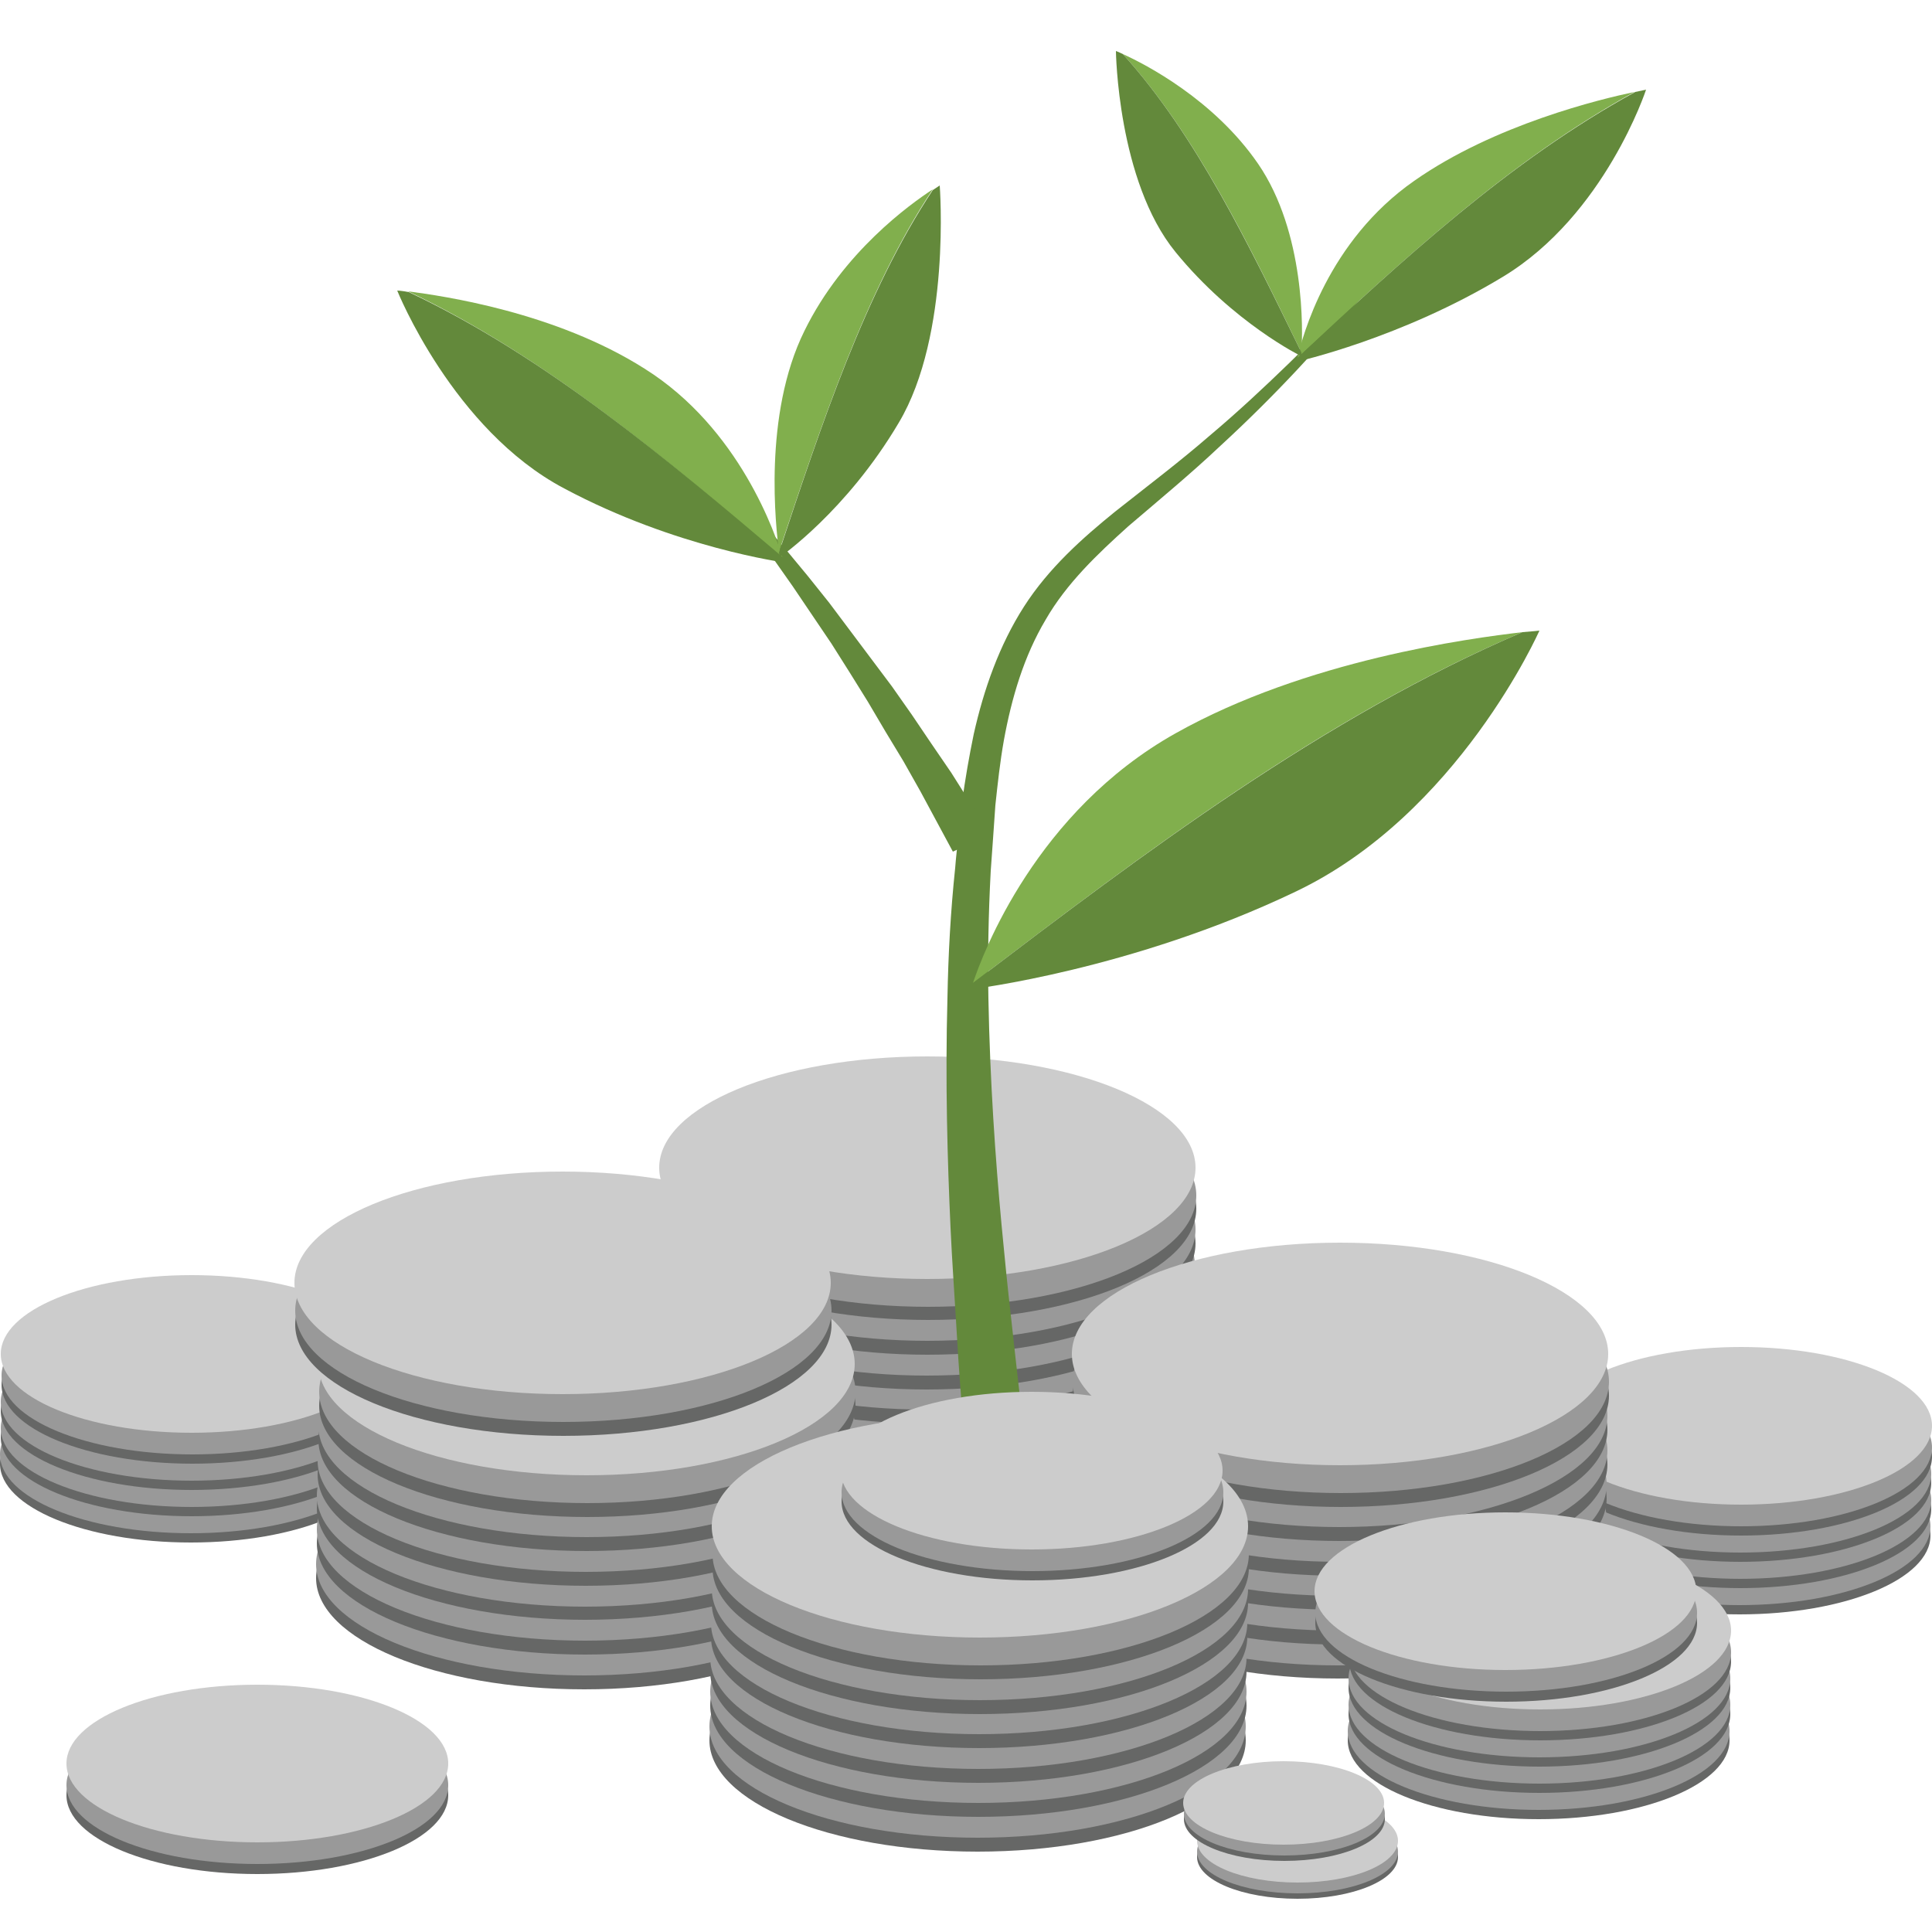 <?xml version="1.0" encoding="utf-8"?>
<!-- Generator: Adobe Illustrator 19.2.0, SVG Export Plug-In . SVG Version: 6.00 Build 0)  -->
<!DOCTYPE svg PUBLIC "-//W3C//DTD SVG 1.0//EN" "http://www.w3.org/TR/2001/REC-SVG-20010904/DTD/svg10.dtd">
<svg version="1.0" xmlns="http://www.w3.org/2000/svg" xmlns:xlink="http://www.w3.org/1999/xlink" x="0px" y="0px"
	 width="100px" height="100px" viewBox="0 0 250 250" enable-background="new 0 0 250 250" xml:space="preserve">
<g id="boundingbox">
	<rect fill="none" width="250" height="250"/>
</g>
<g id="Layer_5">
	<g>
		<g>
			<ellipse fill="#666766" cx="119.7" cy="178.7" rx="34.7" ry="14.4"/>
			<ellipse fill="#999999" cx="119.7" cy="176.9" rx="34.7" ry="14.4"/>
		</g>
		<g>
			<ellipse fill="#666766" cx="119.8" cy="174.3" rx="34.7" ry="14.4"/>
			<ellipse fill="#999999" cx="119.8" cy="172.5" rx="34.7" ry="14.4"/>
		</g>
		<g>
			<ellipse fill="#666766" cx="119.8" cy="169.8" rx="34.7" ry="14.4"/>
			<ellipse fill="#999999" cx="119.8" cy="168" rx="34.7" ry="14.4"/>
		</g>
		<g>
			<ellipse fill="#666766" cx="119.9" cy="165.4" rx="34.7" ry="14.4"/>
			<ellipse fill="#999999" cx="119.9" cy="163.6" rx="34.7" ry="14.4"/>
		</g>
		<g>
			<ellipse fill="#666766" cx="120" cy="160.9" rx="34.7" ry="14.4"/>
			<ellipse fill="#999999" cx="120" cy="159.1" rx="34.7" ry="14.4"/>
		</g>
		<g>
			<ellipse fill="#666766" cx="120.1" cy="156.4" rx="34.7" ry="14.4"/>
			<ellipse fill="#999999" cx="120.1" cy="154.7" rx="34.7" ry="14.4"/>
		</g>
		<ellipse fill="#CCCCCC" cx="120" cy="151.1" rx="34.7" ry="14.4"/>
	</g>
	<g>
		<g>
			<ellipse fill="#666766" cx="225.1" cy="198.7" rx="24.7" ry="10.2"/>
			<ellipse fill="#999999" cx="225.1" cy="197.5" rx="24.7" ry="10.2"/>
		</g>
		<g>
			<ellipse fill="#666766" cx="225.2" cy="195.3" rx="24.7" ry="10.2"/>
			<ellipse fill="#999999" cx="225.2" cy="194.1" rx="24.7" ry="10.2"/>
		</g>
		<g>
			<ellipse fill="#666766" cx="225.2" cy="191.9" rx="24.7" ry="10.2"/>
			<ellipse fill="#999999" cx="225.2" cy="190.7" rx="24.7" ry="10.2"/>
		</g>
		<g>
			<ellipse fill="#666766" cx="225.3" cy="188.5" rx="24.7" ry="10.2"/>
			<ellipse fill="#999999" cx="225.3" cy="187.3" rx="24.7" ry="10.2"/>
		</g>
		<ellipse fill="#CCCCCC" cx="225.3" cy="184.5" rx="24.7" ry="10.2"/>
	</g>
	<g>
		<g>
			<ellipse fill="#666766" cx="24.7" cy="189.4" rx="24.7" ry="10.2"/>
			<ellipse fill="#999999" cx="24.7" cy="188.2" rx="24.7" ry="10.2"/>
		</g>
		<g>
			<ellipse fill="#666766" cx="24.8" cy="186" rx="24.7" ry="10.2"/>
			<ellipse fill="#999999" cx="24.8" cy="184.8" rx="24.7" ry="10.2"/>
		</g>
		<g>
			<ellipse fill="#666766" cx="24.8" cy="182.6" rx="24.7" ry="10.2"/>
			<ellipse fill="#999999" cx="24.8" cy="181.4" rx="24.7" ry="10.2"/>
		</g>
		<g>
			<ellipse fill="#666766" cx="24.9" cy="179.2" rx="24.7" ry="10.2"/>
			<ellipse fill="#999999" cx="24.9" cy="178" rx="24.7" ry="10.2"/>
		</g>
		<ellipse fill="#CCCCCC" cx="24.8" cy="175.2" rx="24.7" ry="10.2"/>
	</g>
	<g>
		<g>
			<ellipse fill="#666766" cx="75.6" cy="204.2" rx="34.7" ry="14.4"/>
			<ellipse fill="#999999" cx="75.6" cy="202.4" rx="34.7" ry="14.4"/>
		</g>
		<g>
			<ellipse fill="#666766" cx="75.7" cy="199.7" rx="34.7" ry="14.4"/>
			<ellipse fill="#999999" cx="75.7" cy="197.9" rx="34.7" ry="14.4"/>
		</g>
		<g>
			<ellipse fill="#666766" cx="75.7" cy="195.2" rx="34.7" ry="14.4"/>
			<ellipse fill="#999999" cx="75.7" cy="193.5" rx="34.7" ry="14.4"/>
		</g>
		<g>
			<ellipse fill="#666766" cx="75.8" cy="190.8" rx="34.7" ry="14.4"/>
			<ellipse fill="#999999" cx="75.8" cy="189" rx="34.7" ry="14.4"/>
		</g>
		<g>
			<ellipse fill="#666766" cx="75.9" cy="186.3" rx="34.7" ry="14.4"/>
			<ellipse fill="#999999" cx="75.9" cy="184.5" rx="34.7" ry="14.4"/>
		</g>
		<g>
			<ellipse fill="#666766" cx="76" cy="181.9" rx="34.7" ry="14.4"/>
			<ellipse fill="#999999" cx="76" cy="180.1" rx="34.7" ry="14.4"/>
		</g>
		<ellipse fill="#CCCCCC" cx="75.9" cy="176.5" rx="34.7" ry="14.4"/>
	</g>
	<g>
		<g>
			<ellipse fill="#666766" cx="173.1" cy="202.8" rx="34.7" ry="14.4"/>
			<ellipse fill="#999999" cx="173.1" cy="201.1" rx="34.7" ry="14.4"/>
		</g>
		<g>
			<ellipse fill="#666766" cx="173.2" cy="198.4" rx="34.7" ry="14.4"/>
			<ellipse fill="#999999" cx="173.2" cy="196.6" rx="34.7" ry="14.4"/>
		</g>
		<g>
			<ellipse fill="#666766" cx="173.2" cy="193.9" rx="34.7" ry="14.4"/>
			<ellipse fill="#999999" cx="173.2" cy="192.1" rx="34.7" ry="14.4"/>
		</g>
		<g>
			<ellipse fill="#666766" cx="173.3" cy="189.5" rx="34.7" ry="14.4"/>
			<ellipse fill="#999999" cx="173.3" cy="187.7" rx="34.7" ry="14.4"/>
		</g>
		<g>
			<ellipse fill="#666766" cx="173.3" cy="185" rx="34.7" ry="14.4"/>
			<ellipse fill="#999999" cx="173.3" cy="183.2" rx="34.7" ry="14.4"/>
		</g>
		<g>
			<ellipse fill="#666766" cx="173.5" cy="180.6" rx="34.7" ry="14.4"/>
			<ellipse fill="#999999" cx="173.5" cy="178.8" rx="34.7" ry="14.4"/>
		</g>
		<ellipse fill="#CCCCCC" cx="173.4" cy="175.2" rx="34.7" ry="14.4"/>
	</g>
	<g>
		<g>
			<ellipse fill="#666766" cx="126.5" cy="225.2" rx="34.7" ry="14.4"/>
			<ellipse fill="#999999" cx="126.5" cy="223.4" rx="34.7" ry="14.4"/>
		</g>
		<g>
			<ellipse fill="#666766" cx="126.6" cy="220.7" rx="34.7" ry="14.4"/>
			<ellipse fill="#999999" cx="126.6" cy="218.9" rx="34.7" ry="14.4"/>
		</g>
		<g>
			<ellipse fill="#666766" cx="126.6" cy="216.3" rx="34.7" ry="14.4"/>
			<ellipse fill="#999999" cx="126.6" cy="214.5" rx="34.7" ry="14.4"/>
		</g>
		<g>
			<ellipse fill="#666766" cx="126.7" cy="211.8" rx="34.7" ry="14.4"/>
			<ellipse fill="#999999" cx="126.7" cy="210" rx="34.7" ry="14.4"/>
		</g>
		<g>
			<ellipse fill="#666766" cx="126.8" cy="207.4" rx="34.7" ry="14.4"/>
			<ellipse fill="#999999" cx="126.8" cy="205.6" rx="34.7" ry="14.4"/>
		</g>
		<g>
			<ellipse fill="#666766" cx="126.9" cy="202.9" rx="34.7" ry="14.4"/>
			<ellipse fill="#999999" cx="126.9" cy="201.1" rx="34.7" ry="14.4"/>
		</g>
		<ellipse fill="#CCCCCC" cx="126.8" cy="197.5" rx="34.7" ry="14.4"/>
	</g>
	<g>
		<g>
			<ellipse fill="#666766" cx="33.3" cy="232.3" rx="24.7" ry="10.2"/>
			<ellipse fill="#999999" cx="33.3" cy="231" rx="24.7" ry="10.2"/>
		</g>
		<ellipse fill="#CCCCCC" cx="33.3" cy="228.2" rx="24.7" ry="10.2"/>
	</g>
	<g>
		<g>
			<path fill="#63893B" d="M124.9,187.8c0,0-0.2-2.9-0.6-7.9c-0.2-2.5-0.4-5.6-0.6-9.1c-0.2-3.5-0.5-7.5-0.7-11.9
				c-0.4-8.7-0.7-18.9-0.4-29.8c0.1-5.5,0.4-11.1,1-16.8c0.1-1.4,0.3-2.9,0.4-4.3c0.2-1.4,0.3-2.9,0.5-4.3c0.4-2.9,0.9-5.8,1.5-8.7
				c1.3-5.8,3.3-11.5,6.5-16.5c3.2-5,7.6-8.9,11.8-12.3c4.3-3.4,8.4-6.5,12.2-9.8c3.8-3.2,7.2-6.4,10.3-9.4c6.2-6,11-11.4,14.3-15.3
				c1.6-1.9,2.9-3.5,3.7-4.5c0.8-1.1,1.3-1.6,1.3-1.6s-0.4,0.6-1.2,1.7c-0.8,1.1-2,2.7-3.5,4.7c-3.1,4-7.7,9.6-13.6,15.9
				c-3,3.2-6.3,6.5-10,9.9c-3.6,3.4-7.7,6.8-11.8,10.3c-4,3.6-8,7.4-10.7,12.1c-2.8,4.7-4.4,10.1-5.4,15.6c-0.5,2.8-0.8,5.6-1.1,8.4
				c-0.1,1.4-0.2,2.8-0.3,4.3c-0.1,1.4-0.2,2.8-0.3,4.2c-0.3,5.6-0.4,11.2-0.3,16.5c0.2,10.7,0.9,20.7,1.7,29.3
				c0.4,4.3,0.8,8.2,1.2,11.7c0.4,3.5,0.7,6.5,1,9c0.6,5,0.9,7.9,0.9,7.9L124.9,187.8z"/>
		</g>
		<g>
			<polygon fill="#63893B" points="83.5,51.1 86.6,54.3 89.7,57.5 92.8,60.8 95.8,64.2 98.7,67.6 101.6,71 104.5,74.5 107.3,78 
				110,81.6 112.7,85.2 115.4,88.8 118,92.5 120.5,96.2 123.1,100 125.5,103.8 127.9,107.6 123.1,109.8 122.3,107.8 127.4,105.9 
				128.1,108 123.3,110.2 121.2,106.3 119.1,102.4 116.9,98.5 114.6,94.7 112.3,90.8 110,87.1 107.6,83.3 105.1,79.6 102.6,75.9 
				100,72.2 97.4,68.6 94.7,65 92,61.5 89.2,58 86.4,54.5 			"/>
		</g>
		<g>
			<path fill="#81AF4D" d="M152.1,94.9c-18,10.1-24.9,28.4-26.2,32.3c22.1-16.8,45.1-34.3,71.1-45.4C190.2,82.6,169,85.4,152.1,94.9
				z"/>
			<path fill="#63893B" d="M125.9,127.2c-0.2,0.5-0.2,0.8-0.2,0.8s20.8-2.5,41.9-12.6c21.1-10,31.6-33.8,31.6-33.8s-0.8,0.1-2.2,0.2
				C171.1,92.9,148,110.4,125.9,127.2z"/>
		</g>
		<g>
			<g>
				<path fill="#81AF4D" d="M183,23.4c-11.2,7.8-14.5,20.2-15.1,22.9c13.4-12.5,27.4-25.5,43.6-34.4C207.2,12.8,193.4,16.1,183,23.4
					z"/>
				<path fill="#63893B" d="M167.9,46.3c-0.1,0.3-0.1,0.5-0.1,0.5s13.5-3,26.7-11c13.2-8,18.5-24.2,18.5-24.2s-0.5,0.1-1.4,0.3
					C195.3,20.8,181.3,33.8,167.9,46.3z"/>
			</g>
			<g>
				<path fill="#81AF4D" d="M162.8,21.2c6.1,8.9,5.8,21.7,5.6,24.4c-6.7-13.8-13.6-28.1-23.1-38.6C148.2,8.3,157.1,12.9,162.8,21.2z
					"/>
				<path fill="#63893B" d="M168.4,45.6c0,0.3,0,0.5,0,0.5s-8.8-4.3-16.3-13.5c-7.5-9.2-7.7-26-7.7-26s0.3,0.1,0.9,0.4
					C154.8,17.5,161.7,31.9,168.4,45.6z"/>
			</g>
		</g>
		<g>
			<g>
				<path fill="#81AF4D" d="M83.4,47.7c12.3,7.7,17,21.5,17.9,24.6C86.3,59.4,70.5,46.1,52.8,37.7C57.4,38.3,71.9,40.4,83.4,47.7z"
					/>
				<path fill="#63893B" d="M101.4,72.2c0.1,0.4,0.2,0.6,0.2,0.6s-14.2-1.9-28.6-9.6c-14.4-7.6-21.6-25.6-21.6-25.6s0.5,0,1.5,0.2
					C70.5,46.1,86.3,59.4,101.4,72.2z"/>
			</g>
			<g>
				<path fill="#81AF4D" d="M104.1,42.8c-5.4,10.9-3.7,25.5-3.3,28.6c5.5-16.5,11.2-33.8,19.9-46.9
					C117.8,26.4,109.1,32.6,104.1,42.8z"/>
				<path fill="#63893B" d="M100.8,71.5c0.1,0.4,0.1,0.6,0.1,0.6s8.6-5.9,15.4-17.4c6.8-11.4,5.3-30.7,5.3-30.7s-0.3,0.2-0.9,0.6
					C112,37.7,106.3,54.9,100.8,71.5z"/>
			</g>
		</g>
	</g>
	<g>
		<g>
			<ellipse fill="#666766" cx="167.9" cy="240.3" rx="13" ry="5.4"/>
			<ellipse fill="#999999" cx="167.9" cy="239.6" rx="13" ry="5.4"/>
		</g>
		<ellipse fill="#CCCCCC" cx="167.9" cy="238.2" rx="13" ry="5.4"/>
	</g>
	<g>
		<g>
			<ellipse fill="#666766" cx="166.2" cy="235.4" rx="13" ry="5.4"/>
			<ellipse fill="#999999" cx="166.2" cy="234.7" rx="13" ry="5.4"/>
		</g>
		<ellipse fill="#CCCCCC" cx="166.1" cy="233.3" rx="13" ry="5.4"/>
	</g>
	<g>
		<g>
			<ellipse fill="#666766" cx="199.1" cy="225.2" rx="24.7" ry="10.2"/>
			<ellipse fill="#999999" cx="199.1" cy="224" rx="24.7" ry="10.2"/>
		</g>
		<g>
			<ellipse fill="#666766" cx="199.2" cy="221.8" rx="24.7" ry="10.2"/>
			<ellipse fill="#999999" cx="199.2" cy="220.6" rx="24.7" ry="10.2"/>
		</g>
		<g>
			<ellipse fill="#666766" cx="199.2" cy="218.4" rx="24.7" ry="10.2"/>
			<ellipse fill="#999999" cx="199.2" cy="217.2" rx="24.7" ry="10.2"/>
		</g>
		<g>
			<g>
				<ellipse fill="#666766" cx="199.3" cy="215" rx="24.7" ry="10.2"/>
				<ellipse fill="#999999" cx="199.3" cy="213.8" rx="24.7" ry="10.2"/>
			</g>
			<ellipse fill="#CCCCCC" cx="199.3" cy="211" rx="24.7" ry="10.2"/>
		</g>
		<g>
			<g>
				<ellipse fill="#666766" cx="194.9" cy="210" rx="24.7" ry="10.2"/>
				<ellipse fill="#999999" cx="194.9" cy="208.7" rx="24.7" ry="10.2"/>
			</g>
			<ellipse fill="#CCCCCC" cx="194.8" cy="205.9" rx="24.7" ry="10.2"/>
		</g>
	</g>
	<g>
		<g>
			<ellipse fill="#666766" cx="72.9" cy="171.4" rx="34.7" ry="14.4"/>
			<ellipse fill="#999999" cx="72.9" cy="169.6" rx="34.7" ry="14.4"/>
		</g>
		<ellipse fill="#CCCCCC" cx="72.8" cy="166" rx="34.7" ry="14.4"/>
	</g>
	<g>
		<g>
			<ellipse fill="#666766" cx="133.6" cy="194.3" rx="24.7" ry="10.2"/>
			<ellipse fill="#999999" cx="133.6" cy="193.1" rx="24.7" ry="10.2"/>
		</g>
		<ellipse fill="#CCCCCC" cx="133.5" cy="190.3" rx="24.7" ry="10.2"/>
	</g>
</g>
</svg>
